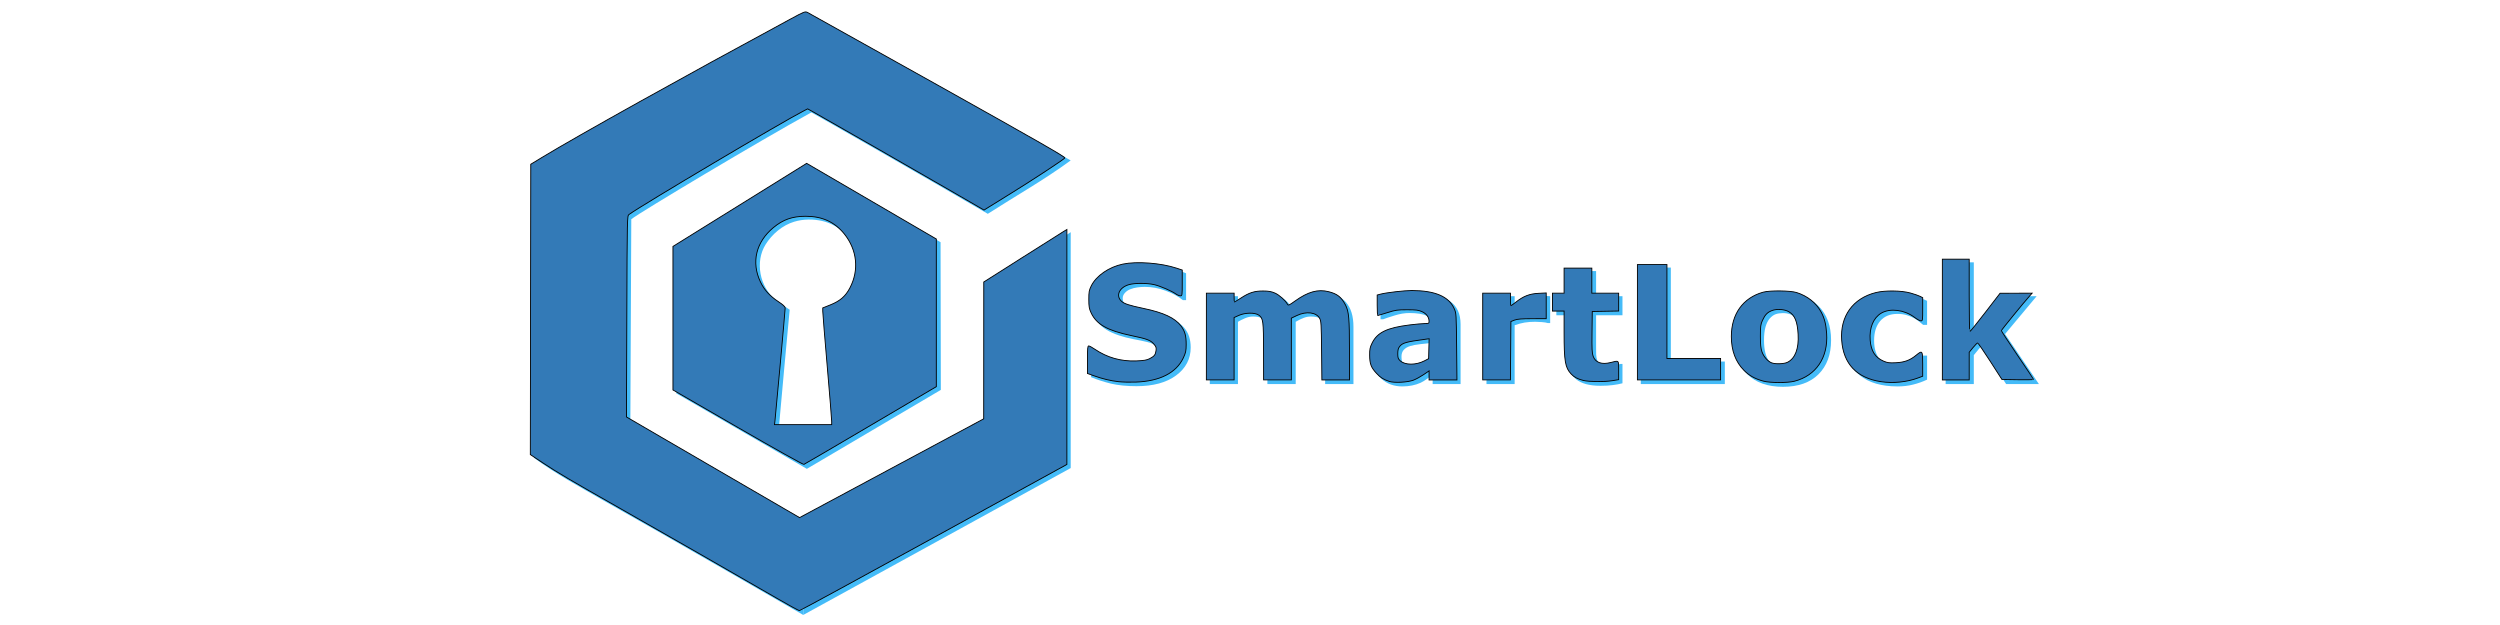 <?xml version="1.0" encoding="UTF-8" standalone="no"?>
<!-- Created with Inkscape (http://www.inkscape.org/) -->

<svg
   xmlns:dc="http://purl.org/dc/elements/1.1/"
   xmlns:cc="http://creativecommons.org/ns#"
   xmlns:rdf="http://www.w3.org/1999/02/22-rdf-syntax-ns#"
   xmlns:svg="http://www.w3.org/2000/svg"
   xmlns="http://www.w3.org/2000/svg"
   xmlns:sodipodi="http://sodipodi.sourceforge.net/DTD/sodipodi-0.dtd"
   xmlns:inkscape="http://www.inkscape.org/namespaces/inkscape"
   width="500"
   height="125"
   viewBox="0 0 132.292 33.073"
   version="1.1"
   id="svg118"
   inkscape:version="0.92.1 r15371"
   sodipodi:docname="SmartLockLogo.svg">
  <defs
     id="defs112" />
  <sodipodi:namedview
     id="base"
     pagecolor="#ffffff"
     bordercolor="#666666"
     borderopacity="1.0"
     inkscape:pageopacity="0.0"
     inkscape:pageshadow="2"
     inkscape:zoom="1.979899"
     inkscape:cx="78.140965"
     inkscape:cy="131.63719"
     inkscape:document-units="mm"
     inkscape:current-layer="layer1"
     showgrid="false"
     units="px"
     inkscape:window-width="1920"
     inkscape:window-height="1017"
     inkscape:window-x="-8"
     inkscape:window-y="212"
     inkscape:window-maximized="1" />
  <g
     inkscape:label="Laag 1"
     inkscape:groupmode="layer"
     id="layer1"
     transform="translate(0,-263.927)">
    <g
       transform="matrix(0.265,0,0,0.265,-129.475,147.015)"
       data-item-type="text"
       data-item="Business"
       id="logo__item--business"
       class="logo__item">
      <g
         class="logo__item__inner"
         transform="translate(704.758,517.871)"
         id="g4">
        <g
           aria-label="SmartLock"
           style="font-style:normal;font-weight:bold;font-size:32px;font-family:Orbitron;letter-spacing:0;dominant-baseline:auto;fill:#44bbf8"
           id="text2">
          <path
             d="m 21.594,-7.312 q 0,3.438 -2.922,5.594 -2.906,2.141 -7.906,2.141 -2.891,0 -5.047,-0.5 Q 3.578,-0.594 1.703,-1.375 v -5.578 h 0.656 q 1.859,1.484 4.156,2.281 2.312,0.797 4.438,0.797 0.547,0 1.438,-0.094 0.891,-0.094 1.453,-0.312 0.688,-0.281 1.125,-0.703 0.453,-0.422 0.453,-1.25 0,-0.766 -0.656,-1.312 Q 14.125,-8.109 12.875,-8.406 11.562,-8.719 10.094,-8.984 8.641,-9.266 7.359,-9.688 4.422,-10.641 3.125,-12.266 q -1.281,-1.641 -1.281,-4.062 0,-3.25 2.906,-5.297 2.922,-2.062 7.5,-2.062 2.297,0 4.531,0.453 2.25,0.438 3.891,1.109 v 5.359 H 20.031 q -1.406,-1.125 -3.453,-1.875 -2.031,-0.766 -4.156,-0.766 -0.75,0 -1.5,0.109 -0.734,0.094 -1.422,0.375 -0.609,0.234 -1.047,0.719 -0.438,0.469 -0.438,1.078 0,0.922 0.703,1.422 0.703,0.484 2.656,0.891 1.281,0.266 2.453,0.516 1.188,0.25 2.547,0.688 2.672,0.875 3.938,2.391 1.281,1.5 1.281,3.906 z"
             style="font-style:normal;font-weight:bold;font-size:32px;font-family:Orbitron;letter-spacing:0;dominant-baseline:auto;fill:#44bbf8"
             id="path190" />
          <path
             d="M 42.562,-12.438 V 0 h -5.656 v -8.766 q 0,-1.281 -0.062,-2.172 -0.062,-0.906 -0.344,-1.469 -0.281,-0.562 -0.859,-0.812 -0.562,-0.266 -1.594,-0.266 -0.828,0 -1.609,0.344 -0.781,0.328 -1.406,0.703 V 0 h -5.625 v -17.547 h 5.625 v 1.938 q 1.453,-1.141 2.781,-1.781 1.328,-0.641 2.938,-0.641 1.734,0 3.062,0.781 1.328,0.766 2.078,2.266 1.688,-1.422 3.281,-2.234 1.594,-0.812 3.125,-0.812 2.844,0 4.312,1.703 1.484,1.703 1.484,4.906 V 0 H 48.438 v -8.766 q 0,-1.297 -0.062,-2.188 -0.047,-0.891 -0.328,-1.453 -0.266,-0.562 -0.844,-0.812 -0.578,-0.266 -1.625,-0.266 -0.703,0 -1.375,0.25 Q 43.531,-13 42.562,-12.438 Z"
             style="font-style:normal;font-weight:bold;font-size:32px;font-family:Orbitron;letter-spacing:0;dominant-baseline:auto;fill:#44bbf8"
             id="path192" />
          <path
             d="m 69.906,-4.578 v -3.656 q -1.141,0.094 -2.469,0.266 -1.328,0.156 -2.016,0.375 -0.844,0.266 -1.297,0.781 -0.438,0.5 -0.438,1.328 0,0.547 0.094,0.891 Q 63.875,-4.25 64.25,-3.938 q 0.359,0.312 0.859,0.469 0.5,0.141 1.562,0.141 0.844,0 1.703,-0.344 0.875,-0.344 1.531,-0.906 z m 0,2.719 q -0.453,0.344 -1.125,0.828 -0.672,0.484 -1.266,0.766 -0.828,0.375 -1.719,0.547 -0.891,0.188 -1.953,0.188 -2.5,0 -4.188,-1.547 -1.688,-1.547 -1.688,-3.953 0,-1.922 0.859,-3.141 0.859,-1.219 2.438,-1.922 1.562,-0.703 3.875,-1 2.312,-0.297 4.797,-0.438 V -11.625 q 0,-1.453 -1.188,-2 -1.188,-0.562 -3.5,-0.562 -1.391,0 -2.969,0.5 -1.578,0.484 -2.266,0.75 H 59.5 v -4.234 q 0.891,-0.234 2.891,-0.547 2.016,-0.328 4.031,-0.328 4.797,0 6.922,1.484 2.141,1.469 2.141,4.625 V 0 H 69.906 Z"
             style="font-style:normal;font-weight:bold;font-size:32px;font-family:Orbitron;letter-spacing:0;dominant-baseline:auto;fill:#44bbf8"
             id="path194" />
          <path
             d="m 93.375,-12.188 h -0.5 q -0.359,-0.125 -1.156,-0.188 -0.797,-0.062 -1.328,-0.062 -1.203,0 -2.125,0.156 Q 87.344,-12.125 86.281,-11.75 V 0 h -5.625 v -17.547 h 5.625 v 2.578 q 1.859,-1.594 3.234,-2.109 1.375,-0.531 2.531,-0.531 0.297,0 0.672,0.016 0.375,0.016 0.656,0.047 z"
             style="font-style:normal;font-weight:bold;font-size:32px;font-family:Orbitron;letter-spacing:0;dominant-baseline:auto;fill:#44bbf8"
             id="path196" />
          <path
             d="m 107.812,-0.156 q -0.906,0.234 -1.922,0.359 -1.016,0.141 -2.484,0.141 -3.281,0 -4.891,-1.328 -1.594,-1.328 -1.594,-4.547 v -8.203 h -2.312 v -3.812 h 2.312 V -22.562 h 5.625 v 5.016 h 5.266 v 3.812 h -5.266 v 6.219 q 0,0.922 0.016,1.609 0.016,0.688 0.25,1.234 0.219,0.547 0.766,0.875 0.562,0.312 1.625,0.312 0.438,0 1.141,-0.188 0.719,-0.188 1,-0.344 h 0.469 z"
             style="font-style:normal;font-weight:bold;font-size:32px;font-family:Orbitron;letter-spacing:0;dominant-baseline:auto;fill:#44bbf8"
             id="path198" />
          <path
             d="m 128.25,0 h -16.781 v -23.266 h 6 V -4.5 H 128.25 Z"
             style="font-style:normal;font-weight:bold;font-size:32px;font-family:Orbitron;letter-spacing:0;dominant-baseline:auto;fill:#44bbf8"
             id="path200" />
          <path
             d="m 149.469,-8.766 q 0,4.328 -2.531,6.828 -2.516,2.484 -7.078,2.484 -4.562,0 -7.094,-2.484 -2.516,-2.5 -2.516,-6.828 0,-4.359 2.531,-6.844 2.547,-2.484 7.078,-2.484 4.594,0 7.094,2.5 2.516,2.5 2.516,6.828 z M 142.547,-4.5 q 0.547,-0.672 0.812,-1.609 0.281,-0.953 0.281,-2.625 0,-1.547 -0.281,-2.594 Q 143.078,-12.375 142.578,-13 q -0.5,-0.641 -1.203,-0.906 -0.703,-0.266 -1.516,-0.266 -0.812,0 -1.453,0.219 -0.625,0.219 -1.203,0.875 -0.516,0.609 -0.828,1.672 -0.297,1.062 -0.297,2.672 0,1.438 0.266,2.5 0.266,1.047 0.781,1.688 0.5,0.609 1.188,0.891 0.703,0.281 1.594,0.281 0.766,0 1.453,-0.25 0.703,-0.266 1.188,-0.875 z"
             style="font-style:normal;font-weight:bold;font-size:32px;font-family:Orbitron;letter-spacing:0;dominant-baseline:auto;fill:#44bbf8"
             id="path202" />
          <path
             d="m 162.672,0.469 q -2.297,0 -4.203,-0.547 -1.891,-0.547 -3.297,-1.688 -1.391,-1.141 -2.156,-2.875 Q 152.25,-6.375 152.25,-8.703 q 0,-2.453 0.812,-4.234 0.828,-1.781 2.297,-2.953 1.422,-1.109 3.281,-1.625 1.859,-0.516 3.859,-0.516 1.797,0 3.312,0.391 1.516,0.391 2.828,1.016 v 4.797 h -0.797 q -0.328,-0.281 -0.797,-0.656 -0.453,-0.375 -1.125,-0.734 -0.641,-0.344 -1.406,-0.562 -0.766,-0.234 -1.781,-0.234 -2.25,0 -3.469,1.438 -1.203,1.422 -1.203,3.875 0,2.531 1.234,3.844 1.25,1.312 3.531,1.312 1.062,0 1.906,-0.234 0.859,-0.25 1.422,-0.578 0.531,-0.312 0.938,-0.656 0.406,-0.344 0.75,-0.672 h 0.797 v 4.797 q -1.328,0.625 -2.781,0.984 -1.438,0.375 -3.188,0.375 z"
             style="font-style:normal;font-weight:bold;font-size:32px;font-family:Orbitron;letter-spacing:0;dominant-baseline:auto;fill:#44bbf8"
             id="path204" />
          <path
             d="m 190.969,0 h -6.547 L 179.5,-7.641 177.969,-5.781 V 0 h -5.625 v -24.312 h 5.625 v 14.516 l 6.062,-7.75 h 6.484 l -6.312,7.562 z"
             style="font-style:normal;font-weight:bold;font-size:32px;font-family:Orbitron;letter-spacing:0;dominant-baseline:auto;fill:#44bbf8"
             id="path206" />
        </g>
      </g>
    </g>
    <g
       transform="matrix(0.265,0,0,0.265,-129.286,151.551)"
       data-item-type="image"
       data-item="Image"
       data-logo-item=""
       id="logo__item--logo_0"
       class="logo__item">
      <g
         class="logo__item__inner"
         transform="matrix(1.457,0,0,1.457,576.957,415)"
         id="g60">
        <g
           id="g58">
          <radialGradient
             id="SVGID_1_"
             cx="50.102"
             cy="32.502"
             r="46.304"
             gradientUnits="userSpaceOnUse">
            <stop
               offset="0"
               style="stop-color:#7CC5F1"
               id="stop7" />
            <stop
               offset="0.009"
               style="stop-color:#79C4F1"
               id="stop9" />
            <stop
               offset="0.261"
               style="stop-color:#22B2ED"
               id="stop11" />
            <stop
               offset="0.376"
               style="stop-color:#00ABEB"
               id="stop13" />
            <stop
               offset="0.465"
               style="stop-color:#00A4E3"
               id="stop15" />
            <stop
               offset="0.605"
               style="stop-color:#0091CC"
               id="stop17" />
            <stop
               offset="0.779"
               style="stop-color:#0072A7"
               id="stop19" />
            <stop
               offset="0.979"
               style="stop-color:#004775"
               id="stop21" />
            <stop
               offset="1"
               style="stop-color:#00426F"
               id="stop23" />
          </radialGradient>
          <path
             style="fill:#44bbf8"
             inkscape:connector-curvature="0"
             d="M 67.764,39.413 49.93,29.009 31.55,40.431 V 60.134 L 49.438,70.475 67.802,59.653 Z m -12.906,8.046 c -0.754,0.75 -1.896,0.964 -2.834,1.446 0.102,1.394 1.339,15.505 1.366,15.912 -2.593,0 -5.186,0 -7.784,0 0.488,-5.39 0.97,-10.769 1.479,-16.147 -0.648,-0.439 -1.318,-0.836 -1.923,-1.339 -2.212,-1.832 -2.839,-5.24 -1.388,-7.586 0.884,-1.426 2.314,-2.657 3.933,-3.14 1.237,-0.375 2.631,-0.386 3.895,-0.085 2.245,0.514 4.142,2.411 4.789,4.811 0.605,2.229 -0.033,4.66 -1.533,6.128 z"
             data-part-id="logo__item--logo_0__0"
             id="path26" />
          <radialGradient
             id="SVGID_2_"
             cx="78.015"
             cy="71.281"
             r="37.758"
             gradientUnits="userSpaceOnUse">
            <stop
               offset="0"
               style="stop-color:#7CC5F1"
               id="stop28" />
            <stop
               offset="0.009"
               style="stop-color:#79C4F1"
               id="stop30" />
            <stop
               offset="0.261"
               style="stop-color:#22B2ED"
               id="stop32" />
            <stop
               offset="0.376"
               style="stop-color:#00ABEB"
               id="stop34" />
            <stop
               offset="0.465"
               style="stop-color:#00A4E3"
               id="stop36" />
            <stop
               offset="0.605"
               style="stop-color:#0091CC"
               id="stop38" />
            <stop
               offset="0.779"
               style="stop-color:#0072A7"
               id="stop40" />
            <stop
               offset="0.979"
               style="stop-color:#004775"
               id="stop42" />
            <stop
               offset="1"
               style="stop-color:#00426F"
               id="stop44" />
          </radialGradient>
          <polygon
             style="fill:#44bbf8"
             points="85.6,38.042 74.177,45.305 74.177,64.024 48.96,77.557 48.944,90.5 85.6,70.367 "
             data-part-id="logo__item--logo_0__1"
             id="polygon47" />
          <radialGradient
             id="SVGID_3_"
             cx="30.62"
             cy="29.88"
             r="52.225"
             gradientUnits="userSpaceOnUse">
            <stop
               offset="0"
               style="stop-color:#919395"
               id="stop49" />
            <stop
               offset="0.673"
               style="stop-color:#424243"
               id="stop51" />
            <stop
               offset="1"
               style="stop-color:#272525"
               id="stop53" />
          </radialGradient>
          <path
             style="fill:#44bbf8"
             inkscape:connector-curvature="0"
             d="m 25.378,36.262 c 1.179,-0.943 17.631,-10.768 24.675,-14.635 0.333,0.149 16.571,9.439 24.184,13.896 3.792,-2.433 7.734,-4.65 11.362,-7.318 C 77.311,23.556 49.743,8.147 49.743,8.147 c 0,0 -28.195,15.14 -37.71,21.033 0,0 -0.123,37.576 0,39.782 2.941,2.165 6.167,3.911 9.327,5.732 9.23,5.198 27.584,15.806 27.584,15.806 l 0.017,-12.943 c 0,0 -15.75,-9.129 -23.711,-13.79 0.01,-1.425 0.128,-24.922 0.128,-27.505 z"
             data-part-id="logo__item--logo_0__2"
             id="path56" />
        </g>
      </g>
    </g>
    <path
       style="fill:#337ab7;fill-opacity:1;stroke:#000000;stroke-width:0.179"
       d="m 155.185,119.501 c -7.879,-4.557 -23.292,-13.393 -31.25,-17.915 -10.327,-5.868 -12.616,-7.216 -15.58,-9.183 l -2.455,-1.628 0.044,-28.987 0.044,-28.987 2.232,-1.356 c 7.084,-4.304 28.602,-16.287 49.613,-27.629 2.805,-1.514 2.936,-1.565 3.422,-1.326 0.278,0.137 11.995,6.677 26.039,14.534 20.13,11.262 25.493,14.335 25.342,14.52 -0.294,0.36 -6.391,4.367 -10.576,6.953 -2.062,1.274 -4.158,2.572 -4.657,2.885 l -0.907,0.568 -6.058,-3.512 C 184.043,34.73 164.5,23.523 162.472,22.4 l -1.194,-0.661 -0.696,0.355 c -4.221,2.153 -32.322,18.814 -34.973,20.735 -0.369,0.268 -0.37,0.287 -0.442,20.348 l -0.072,20.08 6.875,4.003 c 3.781,2.202 11.559,6.725 17.284,10.051 l 10.409,6.048 18.384,-9.863 18.384,-9.863 0.008,-13.661 0.008,-13.661 7.601,-4.821 c 4.181,-2.652 7.914,-5.01 8.297,-5.241 l 0.696,-0.42 -2.7e-4,23.456 -2.6e-4,23.456 -26.582,14.598 c -14.62,8.029 -26.694,14.597 -26.83,14.595 -0.136,-0.002 -2.137,-1.096 -4.445,-2.431 z"
       id="path4570"
       inkscape:connector-curvature="0"
       transform="matrix(0.265,0,0,0.265,0,263.927)" />
    <path
       style="fill:#337ab7;fill-opacity:1;stroke:#000000;stroke-width:0.179"
       d="M 147.327,85.35 134.381,77.868 V 63.538 49.209 l 13.348,-8.295 13.348,-8.295 12.947,7.553 12.947,7.553 v 14.742 14.742 l -13.094,7.715 c -7.202,4.243 -13.208,7.759 -13.349,7.812 -0.143,0.055 -5.928,-3.181 -13.201,-7.385 z m 18.75,-1.227 c -1.8e-4,-0.368 -0.402,-5.318 -0.893,-10.999 -0.491,-5.681 -0.892,-10.623 -0.891,-10.982 l 0.001,-0.653 1.538,-0.617 c 1.926,-0.772 3.005,-1.71 3.877,-3.369 1.871,-3.56 1.453,-7.601 -1.115,-10.793 -1.92,-2.386 -4.42,-3.527 -7.72,-3.523 -2.654,0.003 -4.509,0.656 -6.448,2.269 -3.482,2.896 -4.439,6.935 -2.57,10.854 0.754,1.581 1.857,2.793 3.575,3.929 0.975,0.645 1.352,0.999 1.356,1.276 0.006,0.4 -1.877,21.194 -2.038,22.519 l -0.093,0.759 h 5.711 5.711 l -3.6e-4,-0.67 z"
       id="path4572"
       inkscape:connector-curvature="0"
       transform="matrix(0.265,0,0,0.265,0,263.927)" />
    <path
       style="fill:#337ab7;fill-opacity:1;stroke:#000000;stroke-width:0.179"
       d="m 223.375,76.22 c -1.627,-0.187 -3.174,-0.558 -4.932,-1.183 l -1.295,-0.46 v -2.75 c 0,-2.237 0.047,-2.75 0.25,-2.75 0.137,0 0.68,0.293 1.205,0.65 2.466,1.678 5.243,2.466 8.277,2.346 1.54,-0.061 2.121,-0.158 2.691,-0.452 0.936,-0.483 1.16,-0.768 1.274,-1.616 0.08,-0.593 0.012,-0.785 -0.471,-1.335 -0.658,-0.749 -1.34,-1.002 -4.462,-1.656 -4.777,-1 -6.954,-2.232 -8.032,-4.544 -0.389,-0.836 -0.459,-1.237 -0.461,-2.68 -0.003,-1.494 0.056,-1.816 0.489,-2.698 0.99,-2.016 3.521,-3.765 6.299,-4.353 2.792,-0.591 7.622,-0.226 10.744,0.813 l 1.126,0.375 v 2.575 c 0,2.495 -0.012,2.575 -0.374,2.575 -0.206,0 -0.607,-0.165 -0.891,-0.368 -0.85,-0.605 -3.094,-1.576 -4.301,-1.86 -1.468,-0.346 -3.941,-0.346 -5.106,7.1e-5 -1.909,0.567 -2.644,2.203 -1.48,3.291 0.562,0.525 1.515,0.838 4.384,1.442 4.082,0.859 6.302,1.898 7.536,3.53 0.764,1.011 1.025,1.961 1.017,3.71 -0.006,1.233 -0.087,1.613 -0.566,2.636 -1.403,2.999 -4.683,4.67 -9.504,4.844 -1.13,0.041 -2.668,0.004 -3.418,-0.083 z"
       id="path4574"
       inkscape:connector-curvature="0"
       transform="matrix(0.265,0,0,0.265,0,263.927)" />
    <path
       style="fill:#337ab7;fill-opacity:1;stroke:#000000;stroke-width:0.179"
       d="m 240.899,67.203 v -8.661 h 2.768 2.768 v 0.893 c 0,0.491 0.028,0.893 0.063,0.893 0.035,0 0.61,-0.36 1.279,-0.799 1.67,-1.097 2.723,-1.432 4.462,-1.421 1.088,0.007 1.651,0.107 2.362,0.421 0.856,0.377 2.057,1.45 2.491,2.225 0.159,0.285 0.31,0.221 1.505,-0.637 2.602,-1.867 4.586,-2.415 6.744,-1.862 1.714,0.439 2.507,1.067 3.326,2.634 0.679,1.299 0.802,2.679 0.803,9.038 l 0.001,5.938 h -2.755 -2.755 l -0.058,-5.848 c -0.052,-5.247 -0.091,-5.909 -0.382,-6.443 -0.665,-1.218 -2.65,-1.469 -4.542,-0.574 l -1.116,0.528 v 6.168 6.168 h -2.768 -2.768 l -0.01,-5.67 c -0.011,-6.137 -0.073,-6.617 -0.941,-7.26 -0.741,-0.549 -2.729,-0.524 -4.005,0.051 l -0.938,0.422 v 6.228 6.228 h -2.768 -2.768 z"
       id="path4576"
       inkscape:connector-curvature="0"
       transform="matrix(0.265,0,0,0.265,0,263.927)" />
    <path
       style="fill:#337ab7;fill-opacity:1;stroke:#000000;stroke-width:0.179"
       d="m 277.417,76.162 c -1.184,-0.395 -1.767,-0.766 -2.568,-1.635 -1.066,-1.156 -1.337,-1.876 -1.349,-3.574 -0.009,-1.215 0.065,-1.581 0.489,-2.447 1.044,-2.129 2.981,-3.062 7.529,-3.627 1.176,-0.146 2.522,-0.265 2.991,-0.265 0.796,0 0.854,-0.031 0.854,-0.455 0,-0.814 -0.511,-1.517 -1.397,-1.921 -0.704,-0.321 -1.174,-0.381 -2.978,-0.383 -1.927,-0.002 -2.325,0.056 -3.948,0.575 -0.993,0.317 -1.857,0.577 -1.92,0.577 -0.063,0 -0.114,-0.921 -0.114,-2.047 v -2.047 l 0.67,-0.179 c 1.14,-0.304 4.814,-0.728 6.259,-0.722 4.62,0.019 7.365,1.191 8.444,3.605 0.414,0.926 0.422,1.062 0.487,7.595 l 0.066,6.652 h -2.784 -2.784 v -0.9 -0.9 l -1.107,0.751 c -0.609,0.413 -1.513,0.906 -2.009,1.095 -1.164,0.443 -3.838,0.582 -4.831,0.251 z m 7.049,-4.118 0.808,-0.423 0.051,-1.989 0.051,-1.989 -0.676,0.091 c -3.964,0.532 -4.638,0.722 -5.232,1.478 -0.254,0.323 -0.354,0.723 -0.354,1.416 0,0.818 0.073,1.034 0.477,1.409 0.97,0.899 3.165,0.902 4.876,0.007 z"
       id="path4578"
       inkscape:connector-curvature="0"
       transform="matrix(0.265,0,0,0.265,0,263.927)" />
    <path
       style="fill:#337ab7;fill-opacity:1;stroke:#000000;stroke-width:0.179"
       d="m 296.077,67.203 v -8.661 h 2.768 2.768 v 1.25 c 0,0.688 0.043,1.25 0.095,1.25 0.052,0 0.494,-0.315 0.981,-0.701 1.52,-1.202 2.725,-1.673 4.505,-1.764 l 1.562,-0.079 4e-5,2.566 4e-5,2.566 -2.813,0.007 c -2.112,0.005 -2.99,0.076 -3.527,0.286 l -0.714,0.279 -0.047,5.83 -0.047,5.83 h -2.765 -2.765 z"
       id="path4580"
       inkscape:connector-curvature="0"
       transform="matrix(0.265,0,0,0.265,0,263.927)" />
    <path
       style="fill:#337ab7;fill-opacity:1;stroke:#000000;stroke-width:0.179"
       d="m 316.167,75.97 c -1.136,-0.281 -1.841,-0.656 -2.435,-1.296 -1.192,-1.284 -1.401,-2.51 -1.403,-8.23 l -0.001,-4.33 h -1.161 -1.161 V 60.328 58.543 h 1.161 1.161 v -2.5 -2.5 h 2.768 2.768 v 2.5 2.5 h 2.679 2.679 v 1.781 1.781 l -2.634,0.049 -2.634,0.049 -0.05,4.107 c -0.042,3.439 -0.003,4.231 0.239,4.87 0.468,1.234 1.708,1.667 3.477,1.214 1.698,-0.435 1.601,-0.53 1.601,1.569 v 1.849 l -1.24,0.205 c -1.589,0.262 -4.663,0.238 -5.814,-0.046 z"
       id="path4582"
       inkscape:connector-curvature="0"
       transform="matrix(0.265,0,0,0.265,0,263.927)" />
    <path
       style="fill:#337ab7;fill-opacity:1;stroke:#000000;stroke-width:0.179"
       d="M 326.97,64.346 V 52.828 h 2.946 2.946 v 9.375 9.375 h 5.357 5.357 v 2.143 2.143 h -8.304 -8.304 z"
       id="path4584"
       inkscape:connector-curvature="0"
       transform="matrix(0.265,0,0,0.265,0,263.927)" />
    <path
       style="fill:#337ab7;fill-opacity:1;stroke:#000000;stroke-width:0.179"
       d="m 352.149,76.113 c -1.688,-0.453 -2.83,-1.086 -3.903,-2.162 -1.668,-1.673 -2.519,-3.951 -2.519,-6.747 0,-4.494 2.308,-7.721 6.333,-8.855 1.32,-0.372 5.427,-0.33 6.696,0.068 2.151,0.675 3.907,2.064 4.887,3.865 0.672,1.234 0.983,2.441 1.11,4.297 0.329,4.825 -2.105,8.436 -6.437,9.548 -1.375,0.353 -4.83,0.345 -6.168,-0.014 z m 4.809,-3.776 c 1.53,-0.78 2.265,-2.731 2.102,-5.58 -0.147,-2.571 -0.657,-3.809 -1.86,-4.512 -0.844,-0.493 -2.377,-0.604 -3.327,-0.241 -0.953,0.364 -1.406,0.828 -1.938,1.987 -0.357,0.777 -0.409,1.176 -0.41,3.123 -0.001,1.68 0.077,2.457 0.315,3.138 0.331,0.949 1.158,1.897 1.916,2.197 0.745,0.296 2.523,0.233 3.202,-0.113 z"
       id="path4586"
       inkscape:connector-curvature="0"
       transform="matrix(0.265,0,0,0.265,0,263.927)" />
    <path
       style="fill:#337ab7;fill-opacity:1;stroke:#000000;stroke-width:0.179"
       d="m 375.631,76.221 c -4.858,-0.731 -7.536,-3.547 -7.872,-8.279 -0.34,-4.796 2.233,-8.381 6.834,-9.522 1.837,-0.456 5.11,-0.411 6.903,0.094 0.77,0.217 1.634,0.515 1.92,0.663 l 0.519,0.268 v 2.317 c 0,2.19 -0.019,2.317 -0.354,2.317 -0.194,0 -0.777,-0.321 -1.295,-0.714 -1.99,-1.509 -4.852,-1.871 -6.617,-0.836 -1.585,0.929 -2.406,2.926 -2.22,5.4 0.163,2.155 0.997,3.467 2.662,4.183 0.788,0.339 1.161,0.388 2.457,0.323 1.732,-0.087 2.829,-0.49 4.043,-1.485 1.274,-1.044 1.323,-0.978 1.323,1.776 v 2.398 l -0.954,0.357 c -2.187,0.818 -4.967,1.098 -7.35,0.74 z"
       id="path4588"
       inkscape:connector-curvature="0"
       transform="matrix(0.265,0,0,0.265,0,263.927)" />
    <path
       style="fill:#337ab7;fill-opacity:1;stroke:#000000;stroke-width:0.179"
       d="M 387.863,63.81 V 51.757 h 2.679 2.679 v 7.232 c 0,3.978 0.06,7.229 0.134,7.225 0.074,-0.004 1.46,-1.727 3.08,-3.829 l 2.946,-3.821 3.201,-0.011 3.201,-0.011 -0.36,0.402 c -1.294,1.443 -5.773,6.936 -5.773,7.08 0,0.096 1.446,2.306 3.214,4.91 1.768,2.604 3.214,4.781 3.214,4.837 0,0.056 -1.422,0.08 -3.159,0.053 l -3.159,-0.049 -2.341,-3.639 c -1.288,-2.001 -2.417,-3.643 -2.51,-3.648 -0.093,-0.005 -0.511,0.41 -0.928,0.922 l -0.759,0.931 v 2.761 2.761 h -2.679 -2.679 z"
       id="path4590"
       inkscape:connector-curvature="0"
       transform="matrix(0.265,0,0,0.265,0,263.927)" />
  </g>
</svg>
